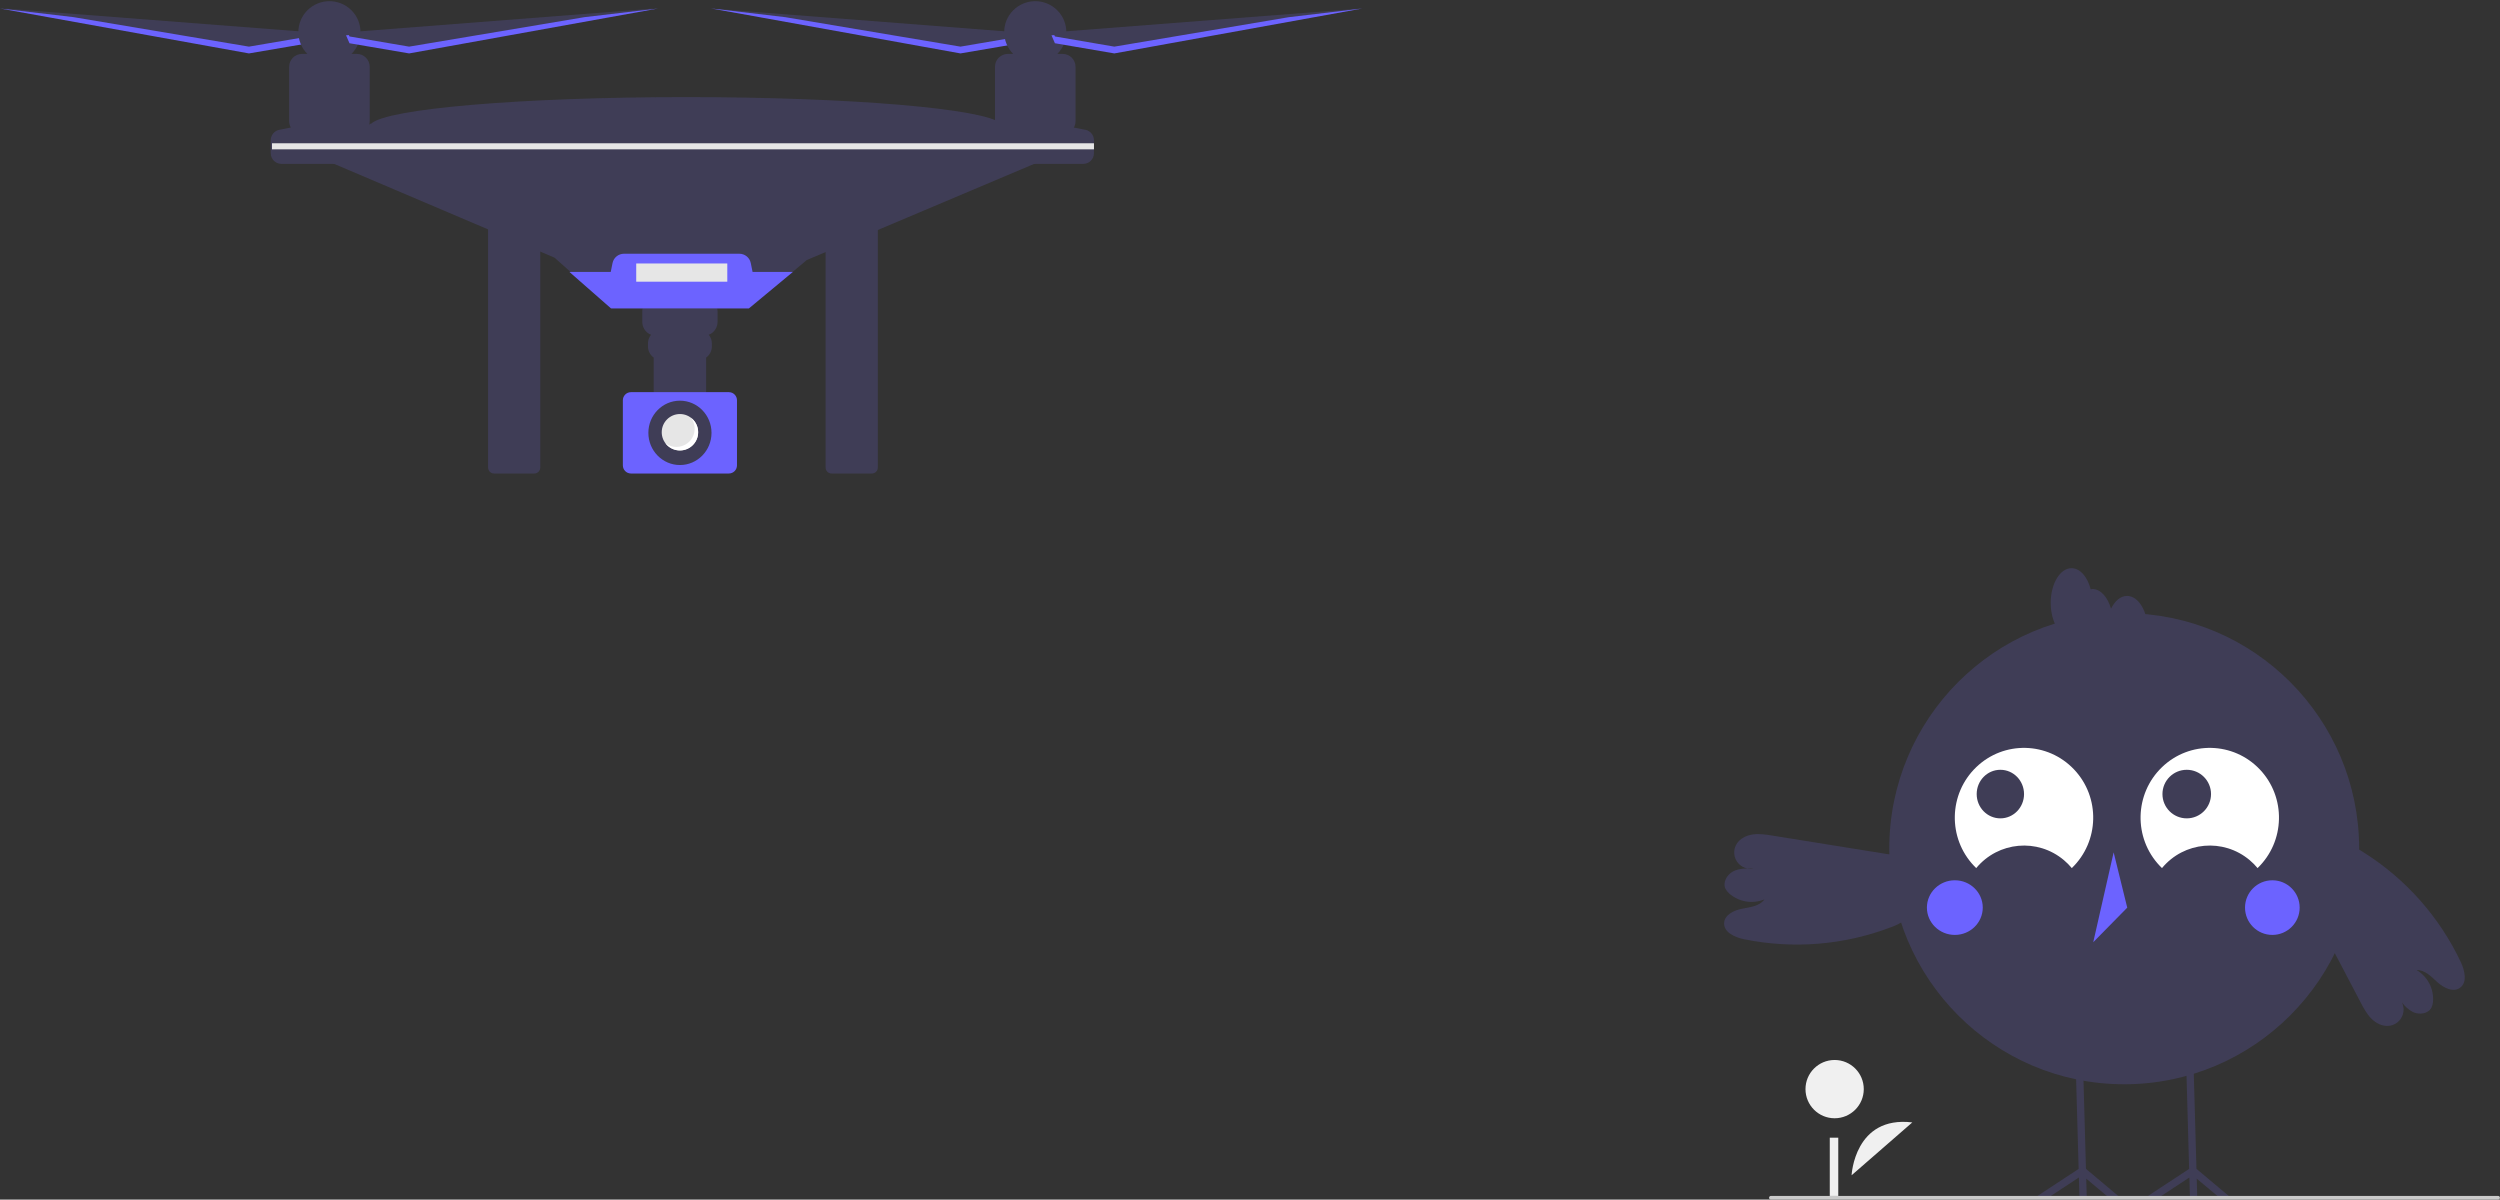 <svg width="2059" height="988" xmlns="http://www.w3.org/2000/svg" xmlns:xlink="http://www.w3.org/1999/xlink" overflow="hidden"><rect width="100%" height="100%" fill="#333333" stroke="none"/><defs><clipPath id="clip0"><rect x="411" y="683" width="2059" height="988"/></clipPath></defs><g clip-path="url(#clip0)" transform="translate(-411 -683)"><path d="M817.875 865.977C815.172 865.979 812.982 868.187 812.979 870.911L812.979 1068.04C812.982 1070.77 815.172 1072.97 817.875 1072.98L851.082 1072.98C853.786 1072.97 855.977 1070.77 855.979 1068.04L855.979 870.911C855.977 868.187 853.786 865.979 851.082 865.977Z" fill="#3F3D56" fill-rule="evenodd"/><path d="M1095.88 865.977C1093.17 865.979 1090.98 868.187 1090.98 870.911L1090.98 1068.04C1090.98 1070.77 1093.17 1072.97 1095.88 1072.98L1129.08 1072.98C1131.79 1072.97 1133.98 1070.77 1133.98 1068.04L1133.98 870.911C1133.98 868.187 1131.79 865.979 1129.08 865.977Z" fill="#3F3D56" fill-rule="evenodd"/><path d="M1252 709.865 996 690 1200.24 725 1249.18 716.486 1252 709.865Z" fill="#3F3D56" fill-rule="evenodd"/><path d="M1202.03 721.409 1251.17 713.022 1251.65 711.912 1254 712.091 1251.17 718.614 1202.03 727 997 690 1057.76 697.15 1202.03 721.409Z" fill="#6C63FF" fill-rule="evenodd"/><path d="M671 709.865 414 690 619.033 725 668.166 716.486 671 709.865Z" fill="#3F3D56" fill-rule="evenodd"/><path d="M616.033 721.409 665.165 713.022 665.648 711.912 668 712.091 665.165 718.614 616.033 727 411 690 471.761 697.15 616.033 721.409Z" fill="#6C63FF" fill-rule="evenodd"/><path d="M1295.98 812.151 1274.28 813.096 1075.45 897.165 1064.07 906.716 1027.99 936.977 914.756 936.977 880.654 906.716 867.689 895.208 676.964 814.043 659.979 812.151 716.596 784.727 716.898 784.727C729.731 772.519 840.871 762.977 976.092 762.977 1111.31 762.977 1222.45 772.519 1235.29 784.727L1236.53 784.727Z" fill="#3F3D56" fill-rule="evenodd"/><path d="M714.878 786.349C715.282 785.218 715.49 784.026 715.491 782.825L715.491 738.005C715.491 732.142 710.716 727.389 704.828 727.389L700.497 727.389C710.444 717.393 710.37 701.261 700.33 691.357 690.29 681.452 674.088 681.527 664.139 691.522 654.255 701.453 654.255 717.458 664.139 727.389L659.809 727.389C653.919 727.389 649.144 732.142 649.144 738.005L649.144 782.825C649.143 784.66 649.623 786.464 650.537 788.058 647.318 788.62 644.098 789.229 640.879 789.935 636.84 790.834 633.971 794.407 633.979 798.527L633.979 809.176C633.979 814.037 637.936 817.977 642.819 817.977L742.979 817.977 742.979 791.555C733.731 789.237 724.345 787.498 714.878 786.349Z" fill="#3F3D56" fill-rule="evenodd"/><path d="M1305.08 789.935C1301.86 789.229 1298.64 788.62 1295.42 788.058 1296.33 786.464 1296.81 784.66 1296.81 782.825L1296.81 738.005C1296.81 732.142 1292.04 727.389 1286.15 727.389L1281.82 727.389C1291.77 717.393 1291.69 701.261 1281.65 691.357 1271.61 681.452 1255.41 681.527 1245.46 691.522 1235.58 701.453 1235.58 717.458 1245.46 727.389L1241.13 727.389C1235.24 727.389 1230.47 732.142 1230.47 738.005L1230.47 782.825C1230.47 784.026 1230.68 785.218 1231.08 786.349 1221.61 787.498 1212.23 789.237 1202.98 791.555L1202.98 817.977 1303.14 817.977C1308.02 817.977 1311.98 814.037 1311.98 809.176L1311.98 798.527C1311.99 794.407 1309.12 790.834 1305.08 789.935Z" fill="#3F3D56" fill-rule="evenodd"/><path d="M1275 709.865 1532 690 1326.97 725 1277.83 716.486 1275 709.865Z" fill="#3F3D56" fill-rule="evenodd"/><path d="M990.799 927.977 951.16 927.977C944.985 927.977 939.979 933.06 939.979 939.331L939.979 948.105C939.982 952.825 942.861 957.049 947.208 958.716 945.569 960.715 944.673 963.234 944.676 965.833L944.676 968.35C944.676 971.992 946.43 975.404 949.373 977.484L949.373 1010.98 992.585 1010.98 992.585 977.484C995.528 975.404 997.283 971.992 997.283 968.35L997.283 965.833C997.285 963.234 996.39 960.715 994.751 958.716 999.098 957.049 1001.98 952.825 1001.98 948.105L1001.98 939.331C1001.98 933.06 996.974 927.977 990.799 927.977Z" fill="#3F3D56" fill-rule="evenodd"/><path d="M930.645 1005.98C926.965 1005.98 923.983 1008.97 923.979 1012.67L923.979 1066.28C923.983 1069.98 926.965 1072.97 930.645 1072.98L1011.31 1072.98C1014.99 1072.97 1017.98 1069.98 1017.98 1066.28L1017.98 1012.67C1017.97 1008.97 1014.99 1005.98 1011.31 1005.98Z" fill="#6C63FF" fill-rule="evenodd"/><path d="M1063.98 906.977 1027.79 936.977 914.191 936.977 879.979 906.977 914.002 906.977 915.488 899.636C916.387 895.185 920.333 891.979 924.917 891.977L1019.9 891.977C1024.49 891.979 1028.43 895.185 1029.33 899.636L1030.82 906.977Z" fill="#6C63FF" fill-rule="evenodd"/><path d="M997 1039.5C997 1054.14 985.359 1066 971 1066 956.641 1066 945 1054.14 945 1039.5 945 1024.86 956.641 1013 971 1013 985.359 1013 997 1024.86 997 1039.5Z" fill="#3F3D56" fill-rule="evenodd"/><path d="M986 1039C986 1047.28 979.284 1054 971 1054 962.716 1054 956 1047.28 956 1039 956 1030.72 962.716 1024 971 1024 979.284 1024 986 1030.72 986 1039Z" fill="#E6E6E6" fill-rule="evenodd"/><path d="M980.029 1026.98C985.061 1033.57 983.793 1043 977.199 1048.03 971.82 1052.13 964.359 1052.13 958.979 1048.03 963.993 1054.64 973.417 1055.94 980.029 1050.92 986.643 1045.91 987.94 1036.49 982.926 1029.87 982.098 1028.78 981.123 1027.81 980.029 1026.98Z" fill="#FFFFFF" fill-rule="evenodd"/><path d="M635 801 1312 801 1312 806 635 806Z" fill="#E6E6E6" fill-rule="evenodd"/><path d="M1328.76 721.409 1279.82 713.022 1279.34 711.912 1277 712.091 1279.82 718.614 1328.76 727 1533 690 1472.48 697.15 1328.76 721.409Z" fill="#6C63FF" fill-rule="evenodd"/><path d="M694 709.865 950 690 745.765 725 696.824 716.486 694 709.865Z" fill="#3F3D56" fill-rule="evenodd"/><path d="M747.967 721.409 698.834 713.022 698.352 711.912 696 712.091 698.834 718.614 747.967 727 953 690 892.239 697.15 747.967 721.409Z" fill="#6C63FF" fill-rule="evenodd"/><path d="M935 900 1010 900 1010 915 935 915Z" fill="#E6E6E6" fill-rule="evenodd"/><path d="M1935.97 1650.96C1935.97 1650.96 1938.3 1601.69 1985.97 1607.42" fill="#F0F0F0" fill-rule="evenodd"/><path d="M1946 1580C1946 1593.25 1935.25 1604 1922 1604 1908.75 1604 1898 1593.25 1898 1580 1898 1566.75 1908.75 1556 1922 1556 1935.25 1556 1946 1566.75 1946 1580Z" fill="#F0F0F0" fill-rule="evenodd"/><path d="M1918 1620 1925 1620 1925 1668 1918 1668Z" fill="#F0F0F0" fill-rule="evenodd"/><path d="M2354 1382C2354 1489.14 2267.37 1576 2160.5 1576 2053.63 1576 1967 1489.14 1967 1382 1967 1274.86 2053.63 1188 2160.5 1188 2267.37 1188 2354 1274.86 2354 1382Z" fill="#3F3D56" fill-rule="evenodd"/><path d="M2038.61 1397.96C2056.77 1376.05 2089.11 1373.12 2110.85 1391.42 2113.2 1393.4 2115.37 1395.59 2117.33 1397.96 2140.1 1376.05 2140.94 1339.68 2119.2 1316.73 2097.46 1293.79 2061.38 1292.94 2038.61 1314.85 2015.84 1336.76 2015.01 1373.12 2036.74 1396.07 2037.35 1396.71 2037.97 1397.34 2038.61 1397.96Z" fill="#FFFFFF" fill-rule="evenodd"/><path d="M2191.61 1397.96C2209.77 1376.05 2242.11 1373.12 2263.85 1391.42 2266.2 1393.4 2268.37 1395.59 2270.33 1397.96 2293.1 1376.05 2293.94 1339.68 2272.2 1316.73 2250.46 1293.79 2214.38 1292.94 2191.61 1314.85 2168.84 1336.76 2168.01 1373.12 2189.74 1396.07 2190.35 1396.71 2190.97 1397.34 2191.61 1397.96Z" fill="#FFFFFF" fill-rule="evenodd"/><path d="M2078 1337C2078 1348.05 2069.27 1357 2058.5 1357 2047.73 1357 2039 1348.05 2039 1337 2039 1325.95 2047.73 1317 2058.5 1317 2069.27 1317 2078 1325.95 2078 1337Z" fill="#3F3D56" fill-rule="evenodd"/><path d="M2232 1337C2232 1348.05 2223.05 1357 2212 1357 2200.95 1357 2192 1348.05 2192 1337 2192 1325.95 2200.95 1317 2212 1317 2223.05 1317 2232 1325.95 2232 1337Z" fill="#3F3D56" fill-rule="evenodd"/><path d="M2044 1430.5C2044 1442.93 2033.7 1453 2021 1453 2008.3 1453 1998 1442.93 1998 1430.5 1998 1418.07 2008.3 1408 2021 1408 2033.7 1408 2044 1418.07 2044 1430.5Z" fill="#6C63FF" fill-rule="evenodd"/><path d="M2305 1430.5C2305 1442.93 2294.93 1453 2282.5 1453 2270.07 1453 2260 1442.93 2260 1430.5 2260 1418.07 2270.07 1408 2282.5 1408 2294.93 1408 2305 1418.07 2305 1430.5Z" fill="#6C63FF" fill-rule="evenodd"/><path d="M2151.8 1385 2135 1459 2163 1430.54 2151.8 1385Z" fill="#6C63FF" fill-rule="evenodd"/><path d="M2239.63 1670 2220.22 1653.72 2220.68 1670 2214.65 1670 2214.17 1652.78 2187.97 1670 2177 1670 2213.97 1645.71 2212.54 1594.69 2211.47 1556.17 2217.48 1556 2218.57 1594.69 2220 1645.66 2249 1670 2239.63 1670Z" fill="#3F3D56" fill-rule="evenodd"/><path d="M2148.63 1670 2129.22 1653.72 2129.67 1670 2123.66 1670 2123.18 1652.78 2096.97 1670 2086 1670 2122.97 1645.71 2121.53 1594.69 2120.46 1556.17 2126.49 1556 2127.58 1594.69 2128.99 1645.66 2158 1670 2148.63 1670Z" fill="#3F3D56" fill-rule="evenodd"/><path d="M2162.83 1173.81C2157.5 1173.81 2152.79 1177.95 2149.65 1184.31 2146.88 1174.75 2141.06 1168.1 2134.26 1168.1 2133.8 1168.14 2133.34 1168.22 2132.89 1168.33 2130.27 1158.12 2124.2 1150.96 2117.11 1150.96 2107.65 1150.96 2099.97 1163.75 2099.97 1179.53 2099.97 1195.31 2107.65 1208.1 2117.11 1208.1 2117.58 1208.05 2118.04 1207.97 2118.49 1207.87 2121.1 1218.08 2127.18 1225.24 2134.26 1225.24 2139.59 1225.24 2144.29 1221.1 2147.44 1214.74 2150.21 1224.3 2156.03 1230.96 2162.83 1230.96 2172.3 1230.96 2179.97 1218.16 2179.97 1202.38 2179.97 1186.6 2172.3 1173.81 2162.83 1173.81Z" fill="#3F3D56" fill-rule="evenodd"/><path d="M1977.55 1388.38 1870.93 1371.22C1865.55 1370.36 1860.08 1369.49 1854.69 1370.24 1849.3 1371 1843.91 1373.63 1841.16 1378.29 1837.37 1384.72 1839.55 1392.97 1846.03 1396.73 1848.89 1398.39 1852.27 1398.95 1855.52 1398.31 1849.7 1398.13 1843.58 1398 1838.42 1400.67 1833.26 1403.34 1829.6 1409.82 1832.12 1415.03 1832.87 1416.47 1833.89 1417.75 1835.13 1418.82 1843.06 1425.87 1854.37 1427.77 1864.21 1423.71 1860.28 1429.29 1852.49 1430.13 1845.76 1431.42 1839.02 1432.71 1831.23 1436.49 1830.98 1443.3 1830.7 1450.94 1839.87 1455.01 1847.42 1456.56 1887.73 1464.79 1929.57 1461.41 1968.01 1446.81 1972.33 1445.34 1976.42 1443.26 1980.15 1440.66 1992.19 1431.59 1994.54 1414.55 1985.4 1402.61 1981.39 1397.36 1975.59 1393.74 1969.08 1392.43" fill="#3F3D56" fill-rule="evenodd"/><path d="M2437.76 1475.46C2420.21 1438.26 2392.4 1406.86 2357.63 1384.98 2353.86 1382.42 2349.74 1380.41 2345.41 1379 2330.9 1374.88 2315.81 1383.32 2311.7 1397.85 2309.89 1404.24 2310.46 1411.07 2313.29 1417.06L2304.97 1412.75C2321.68 1444.62 2338.39 1476.49 2355.1 1508.36 2357.63 1513.17 2360.21 1518.07 2364.05 1521.92 2367.88 1525.78 2373.23 1528.49 2378.62 1527.87 2386.01 1527.03 2391.33 1520.35 2390.5 1512.94 2390.33 1511.42 2389.91 1509.94 2389.24 1508.56 2391.58 1511.87 2394.67 1514.59 2398.25 1516.5 2403.48 1519.01 2410.89 1518.01 2413.56 1512.84 2414.26 1511.37 2414.68 1509.77 2414.8 1508.14 2415.71 1497.53 2410.46 1487.33 2401.3 1481.94 2408.14 1481.69 2413.47 1487.41 2418.55 1492.02 2423.63 1496.62 2431.34 1500.55 2436.96 1496.63 2443.27 1492.23 2441.03 1482.44 2437.76 1475.46Z" fill="#3F3D56" fill-rule="evenodd"/><path d="M2468.4 1670.96 1869.54 1670.96C1868.67 1670.96 1867.97 1670.29 1867.97 1669.46 1867.97 1668.63 1868.67 1667.96 1869.54 1667.96L2468.4 1667.96C2469.26 1667.96 2469.97 1668.63 2469.97 1669.46 2469.97 1670.29 2469.26 1670.96 2468.4 1670.96Z" fill="#CACACA" fill-rule="evenodd"/></g></svg>